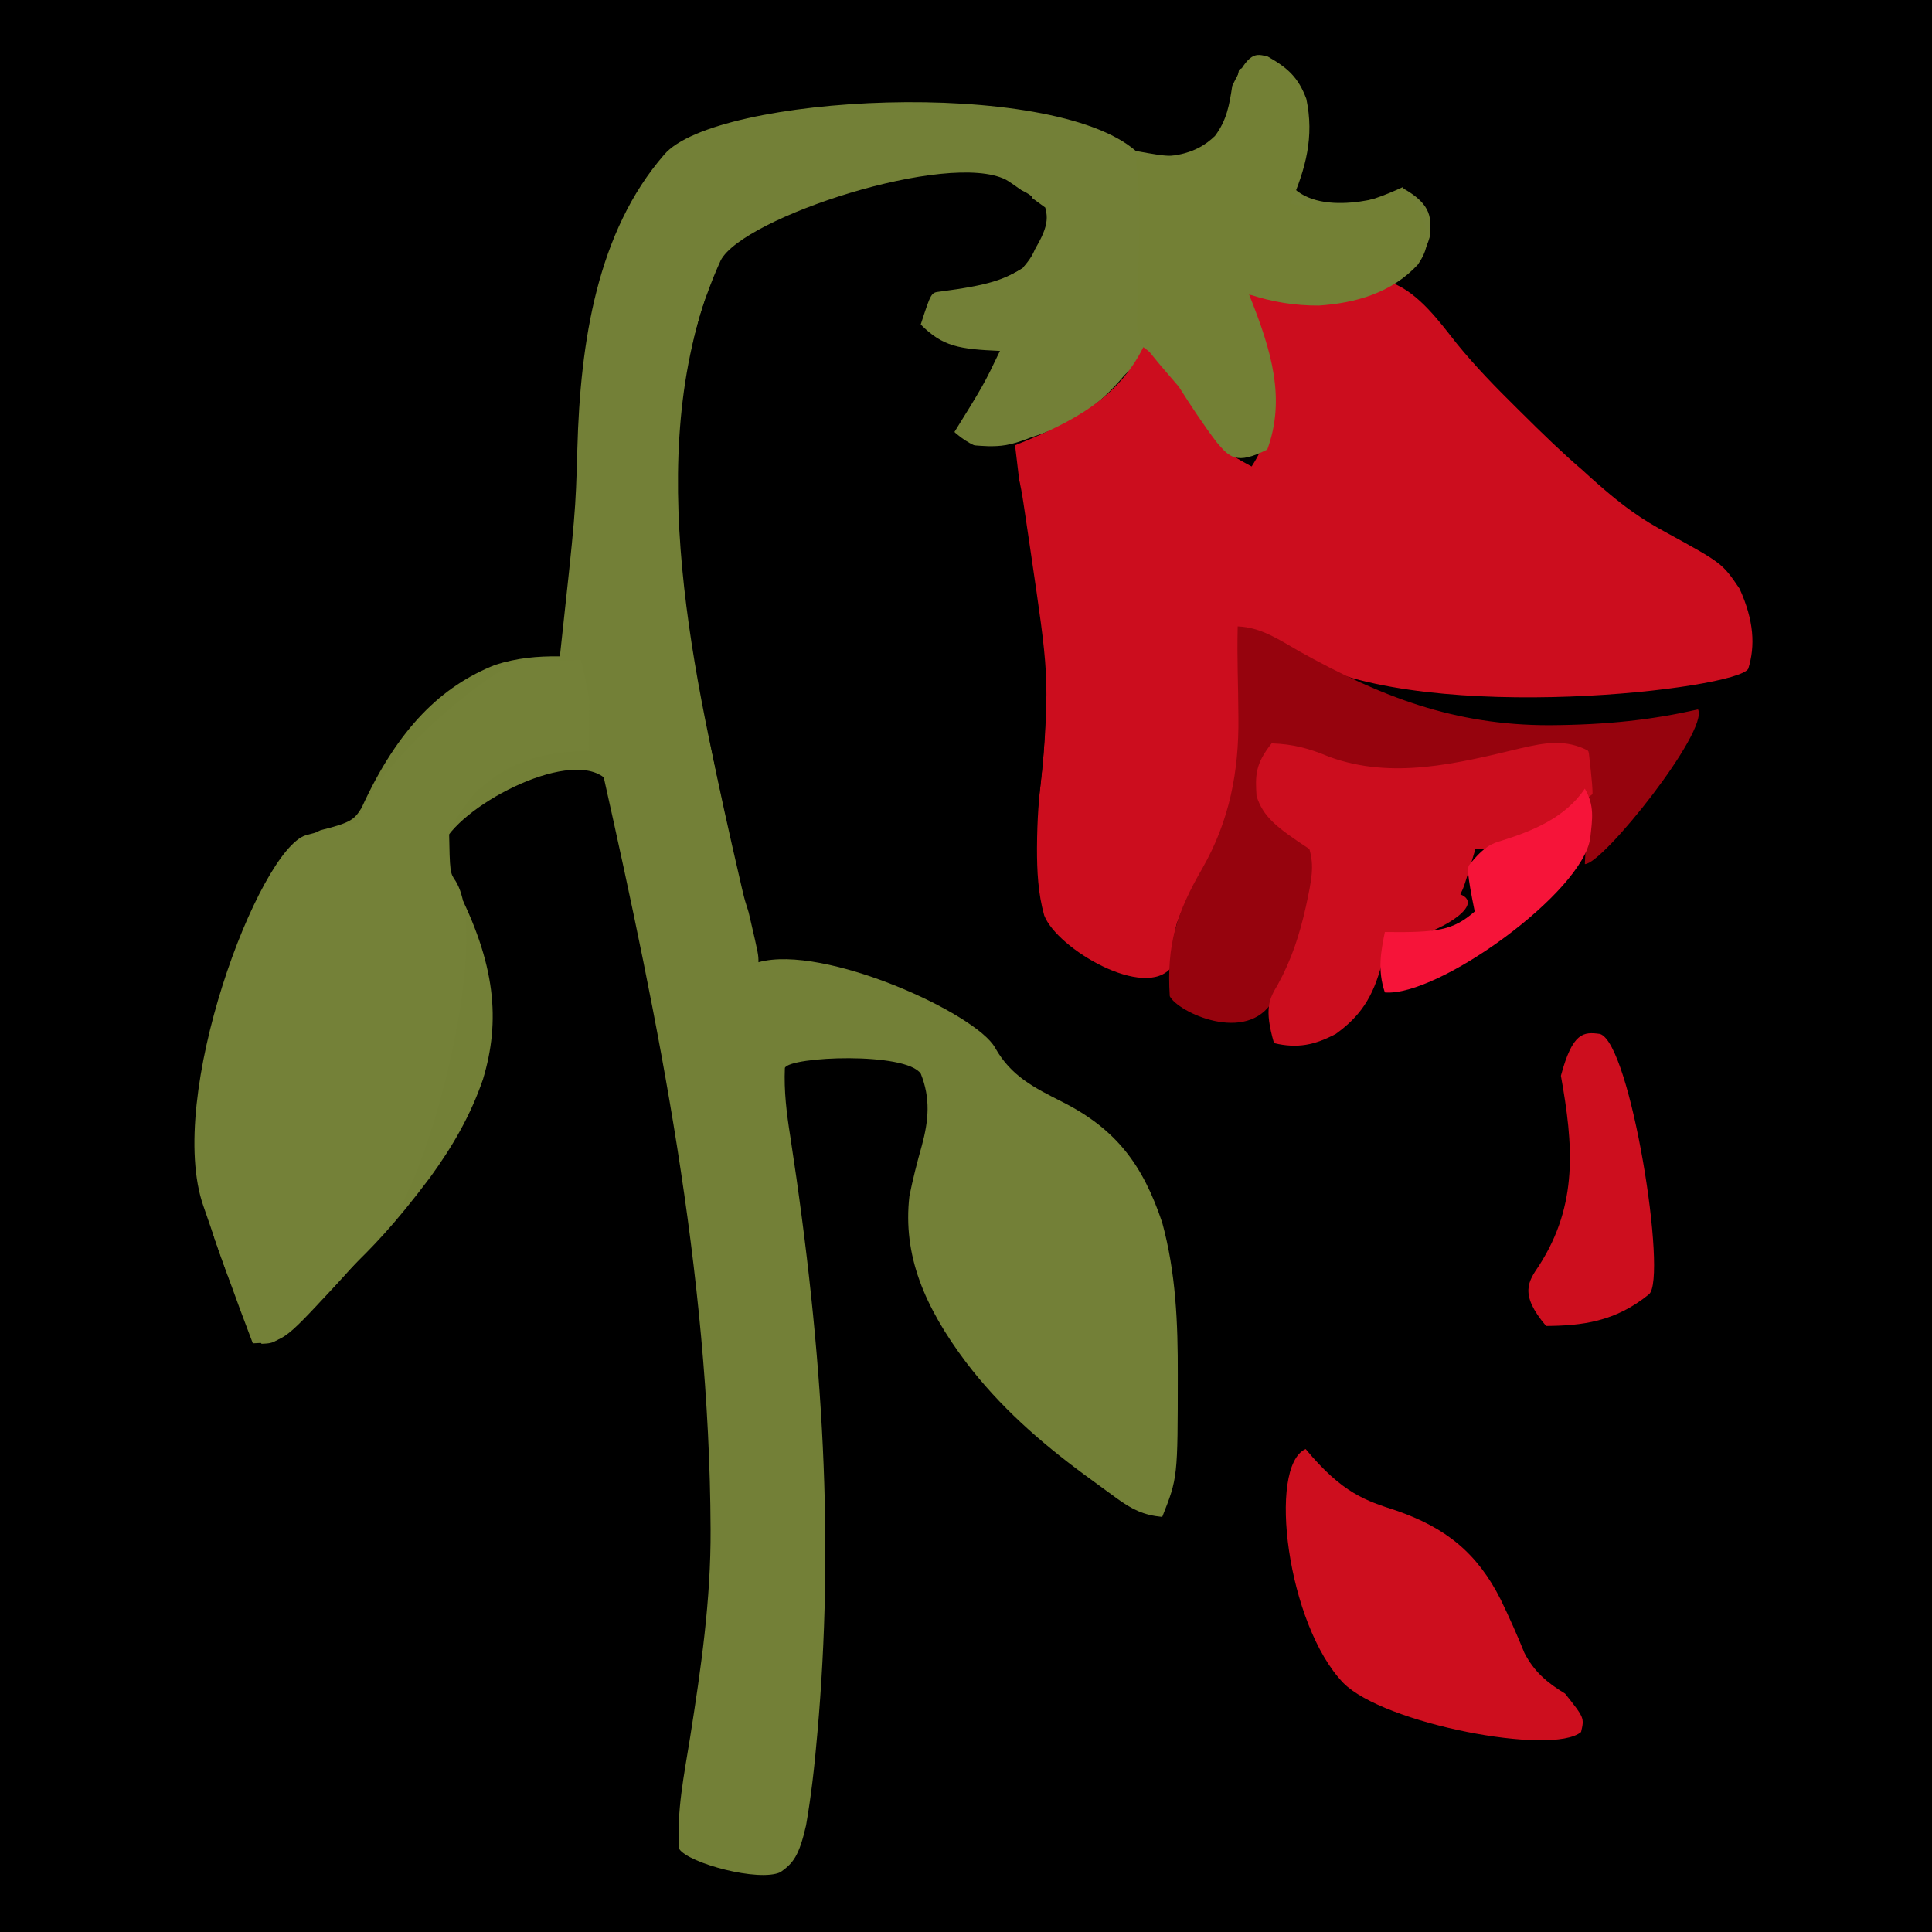 <?xml version="1.0" ?>
<svg xmlns="http://www.w3.org/2000/svg" version="1.1" width="512" height="512">
  <defs>
    <radialGradient id="shape_0_fill" cx="0.498" cy="0.498" r="0.499">
      <stop offset="0.0" stop-color="rgb(0, 0, 0)" stop-opacity="1.0"/>
      <stop offset="1.0" stop-color="rgb(0, 0, 0)" stop-opacity="1.0"/>
    </radialGradient>
    <radialGradient id="shape_1_fill" cx="0.451" cy="0.393" r="0.39">
      <stop offset="0.0" stop-color="rgb(115, 128, 55)" stop-opacity="1.0"/>
      <stop offset="1.0" stop-color="rgb(115, 128, 55)" stop-opacity="1.0"/>
    </radialGradient>
    <radialGradient id="shape_2_fill" cx="0.307" cy="0.684" r="0.187">
      <stop offset="0.0" stop-color="rgb(204, 13, 30)" stop-opacity="1.0"/>
      <stop offset="1.0" stop-color="rgb(204, 13, 30)" stop-opacity="1.0"/>
    </radialGradient>
    <radialGradient id="shape_3_fill" cx="0.293" cy="0.445" r="0.145">
      <stop offset="0.0" stop-color="rgb(0, 0, 0)" stop-opacity="1.0"/>
      <stop offset="1.0" stop-color="rgb(0, 0, 0)" stop-opacity="1.0"/>
    </radialGradient>
    <radialGradient id="shape_4_fill" cx="0.52" cy="0.18" r="0.137">
      <stop offset="0.0" stop-color="rgb(116, 129, 56)" stop-opacity="1.0"/>
      <stop offset="1.0" stop-color="rgb(116, 129, 56)" stop-opacity="1.0"/>
    </radialGradient>
    <radialGradient id="shape_5_fill" cx="0.42" cy="0.707" r="0.121">
      <stop offset="0.0" stop-color="rgb(150, 3, 13)" stop-opacity="1.0"/>
      <stop offset="1.0" stop-color="rgb(150, 3, 13)" stop-opacity="1.0"/>
    </radialGradient>
    <radialGradient id="shape_6_fill" cx="0.129" cy="0.646" r="0.103">
      <stop offset="0.0" stop-color="rgb(115, 128, 53)" stop-opacity="1.0"/>
      <stop offset="1.0" stop-color="rgb(115, 128, 53)" stop-opacity="1.0"/>
    </radialGradient>
    <radialGradient id="shape_7_fill" cx="0.836" cy="0.727" r="0.1">
      <stop offset="0.0" stop-color="rgb(205, 14, 30)" stop-opacity="1.0"/>
      <stop offset="1.0" stop-color="rgb(205, 14, 30)" stop-opacity="1.0"/>
    </radialGradient>
    <radialGradient id="shape_8_fill" cx="0.443" cy="0.719" r="0.1">
      <stop offset="0.0" stop-color="rgb(204, 13, 30)" stop-opacity="1.0"/>
      <stop offset="1.0" stop-color="rgb(204, 13, 30)" stop-opacity="1.0"/>
    </radialGradient>
    <radialGradient id="shape_9_fill" cx="0.613" cy="0.834" r="0.1">
      <stop offset="0.0" stop-color="rgb(205, 14, 30)" stop-opacity="1.0"/>
      <stop offset="1.0" stop-color="rgb(205, 14, 30)" stop-opacity="1.0"/>
    </radialGradient>
    <radialGradient id="shape_10_fill" cx="0.471" cy="0.773" r="0.1">
      <stop offset="0.0" stop-color="rgb(246, 20, 57)" stop-opacity="1.0"/>
      <stop offset="1.0" stop-color="rgb(246, 20, 57)" stop-opacity="1.0"/>
    </radialGradient>
  </defs>
  <g>
    <path d="M 0.0 0.0 C 168.96 0.0 337.92 0.0 512.0 0.0 C 512.0 168.96 512.0 337.92 512.0 512.0 C 343.04 512.0 174.08 512.0 0.0 512.0 C 0.0 343.04 0.0 174.08 0.0 0.0" stroke-width="0.0" fill="url(#shape_0_fill)"/>
    <path d="M 301.0 40.0 C 310.737 41.783 310.737 41.783 319.062 39.562 C 325.331 34.094 326.611 26.261 328.387 18.406 C 334.833 15.082 346.342 28.585 346.312 34.875 C 346.366 42.035 345.106 45.387 343.0 50.0 C 351.701 57.892 370.919 51.214 372.0 50.0 C 379.592 54.313 379.36 57.985 378.863 62.883 C 377.161 69.03 372.43 72.934 367.094 76.148 C 351.546 81.191 342.991 81.033 336.0 78.0 C 332.538 83.305 333.651 86.987 335.281 90.973 C 338.353 99.636 338.265 110.429 335.0 119.0 C 327.01 115.67 326.02 115.34 325.0 115.0 C 319.25 107.375 319.25 107.375 319.0 104.0 C 312.0 98.68 312.0 97.36 312.0 96.0 C 302.069 94.842 299.366 97.74 296.75 100.875 C 289.859 108.746 282.898 112.836 273.0 116.0 C 267.551 118.16 265.116 118.266 261.938 118.25 C 255.977 117.998 254.337 117.658 252.0 116.0 C 260.693 101.992 260.693 101.992 265.0 93.0 C 254.128 92.516 249.861 91.861 244.0 86.0 C 246.747 77.561 246.747 77.561 249.008 77.289 C 262.383 75.541 266.137 74.069 271.0 71.0 C 277.488 61.745 278.001 58.619 277.0 55.0 C 268.202 48.546 267.404 48.093 266.582 47.625 C 251.307 39.861 196.918 57.588 191.0 69.0 C 169.751 115.434 182.889 175.442 194.0 223.0 C 196.921 235.546 196.921 235.546 198.866 243.785 C 201.0 253.0 201.0 253.0 201.0 255.0 C 218.318 250.138 258.693 268.549 263.717 277.67 C 267.949 285.187 273.991 288.205 281.5 292.0 C 295.818 299.236 302.863 308.684 308.0 324.0 C 311.63 337.355 312.169 350.604 312.125 364.375 C 312.112 391.632 312.112 391.632 308.0 402.0 C 302.958 401.512 300.028 400.005 295.938 397.062 C 288.164 391.385 288.164 391.385 287.312 390.758 C 275.515 382.04 264.921 372.736 256.0 361.0 C 244.93 346.257 239.215 332.598 241.0 317.0 C 241.906 312.467 243.051 307.996 244.309 303.549 C 246.109 296.897 246.623 291.062 244.02 284.547 C 240.093 278.702 209.35 279.95 208.0 283.0 C 207.736 289.195 208.455 295.012 209.426 301.121 C 218.421 359.809 221.039 409.141 216.625 459.188 C 215.803 468.784 214.907 476.274 213.613 483.742 C 211.793 491.738 210.24 493.77 206.816 496.152 C 201.124 498.809 182.508 493.803 180.0 490.0 C 179.247 480.078 181.319 470.268 182.875 460.5 C 185.781 442.092 188.408 423.982 188.312 405.312 C 188.044 336.595 174.429 270.557 160.0 206.0 C 150.086 198.428 121.156 213.978 117.07 224.363 C 116.964 228.348 118.825 231.288 120.688 234.688 C 131.461 255.426 132.642 270.627 128.0 286.0 C 124.719 295.599 119.942 303.816 114.0 312.0 C 104.423 324.764 98.331 330.882 92.551 336.449 C 85.861 344.164 83.087 346.492 80.0 349.0 C 73.049 355.951 73.049 355.951 69.312 356.125 C 63.43 346.901 60.109 337.745 56.938 328.5 C 46.839 299.182 70.576 225.494 85.0 220.0 C 93.192 217.985 93.937 217.101 95.824 214.094 C 105.533 192.794 117.126 181.794 131.25 176.188 C 137.052 174.35 142.299 173.88 148.375 173.938 C 152.521 135.847 152.521 135.847 153.0 119.0 C 153.77 90.451 158.28 61.436 176.0 41.0 C 189.502 25.043 278.492 20.37 301.0 40.0" stroke-width="0.0" fill="url(#shape_1_fill)"/>
    <path d="M 369.0 75.0 C 376.078 77.752 381.503 85.301 386.074 91.078 C 391.042 97.186 396.463 102.724 402.062 108.25 C 409.588 115.744 414.316 120.256 419.317 124.542 C 430.494 134.843 435.805 137.966 441.523 141.094 C 456.408 149.255 456.408 149.255 461.0 156.0 C 464.851 164.465 465.181 171.204 463.309 177.223 C 460.46 182.646 379.239 192.211 346.0 175.0 C 342.154 172.883 338.383 170.664 334.645 168.363 C 330.974 197.151 327.423 217.95 312.91 242.105 C 310.771 246.557 310.755 251.455 310.438 256.312 C 303.489 265.17 280.114 251.442 276.727 242.59 C 275.079 236.716 274.807 230.818 274.812 224.75 C 274.86 216.78 275.328 211.309 276.0 205.75 C 278.264 185.931 276.292 167.479 272.969 147.925 C 271.857 141.305 270.992 134.663 270.188 128.0 C 269.538 122.605 269.266 120.303 269.0 118.0 C 284.746 111.721 296.3 105.399 303.0 92.0 C 310.151 97.13 314.173 103.973 318.86 111.254 C 323.765 119.298 323.765 119.298 331.688 123.625 C 339.082 112.354 338.373 100.317 334.0 88.625 C 331.0 81.0 331.0 81.0 331.0 78.0 C 344.188 81.098 356.495 81.611 369.0 75.0" stroke-width="0.0" fill="url(#shape_2_fill)"/>
    <path d="M 273.375 52.0 C 276.796 63.122 274.58 67.001 271.0 71.0 C 263.06 76.147 252.195 76.181 243.0 77.0 C 241.795 85.309 241.795 85.309 244.063 87.812 C 249.092 91.558 254.008 93.442 260.0 95.0 C 254.311 106.233 251.374 107.25 248.0 109.0 C 255.362 118.761 261.092 119.632 268.0 120.0 C 269.601 124.411 270.531 128.639 271.219 133.277 C 272.714 143.373 272.929 144.809 273.145 146.244 C 273.675 149.8 274.193 153.357 274.702 156.916 C 276.42 168.757 277.361 176.328 277.313 184.125 C 277.192 196.114 276.074 205.229 275.004 214.406 C 273.9 224.42 273.966 233.993 275.0 244.0 C 267.02 246.0 265.04 246.0 263.0 246.0 C 256.0 252.0 256.0 252.0 254.0 251.0 C 246.87 256.445 242.372 254.761 237.586 252.938 C 228.108 249.501 217.559 250.219 208.0 253.0 C 199.701 247.212 198.016 241.504 196.625 235.438 C 195.314 229.787 194.655 226.894 194.0 224.0 C 188.095 197.959 183.485 174.836 182.0 151.0 C 180.289 125.651 179.297 100.848 187.0 79.0 C 193.117 62.517 257.162 39.349 273.375 52.0" stroke-width="0.0" fill="url(#shape_3_fill)"/>
    <path d="M 139.449 174.902 C 149.595 174.963 151.797 174.979 154 175 C 156.189 184.655 156.182 185.544 156.176 186.461 C 156.074 194.391 156.041 196.695 156 199 C 139.677 199.235 132.496 204.17 126 210 C 123.348 213.164 121.079 216.435 119 220 C 119.222 231.265 119.222 231.265 120.75 233.5 C 130.315 248.951 113.608 313.592 102 326 C 95.28 333.732 91.647 337.683 88 341.625 C 74.957 355.675 74.957 355.675 67 356 C 62.391 343.97 58.097 331.842 53.916 319.657 C 43.749 290.689 68.543 225.339 81.009 221.358 C 85.633 220.055 90.3 218.991 95 218 C 98.461 202.722 132.483 174.855 139.449 174.902" stroke-width="0.0" fill="url(#shape_4_fill)"/>
    <path d="M 328.0 166.0 C 334.208 166.23 339.008 169.558 344.25 172.562 C 365.952 184.666 385.458 192.206 410.562 192.188 C 426.285 192.097 438.04 190.703 450.0 188.0 C 452.876 193.753 424.764 229.08 420.0 229.0 C 420.23 224.238 420.365 221.369 420.5 218.5 C 420.902 210.008 421.053 204.521 421.0 199.0 C 413.275 197.127 407.109 198.311 399.495 200.136 C 380.804 204.598 364.58 206.977 346.566 199.312 C 334.261 200.922 334.005 202.948 333.625 206.938 C 333.821 210.959 334.662 213.639 337.0 217.0 C 340.176 219.758 343.52 222.289 347.316 224.113 C 348.864 230.271 348.47 232.612 348.0 235.0 C 345.663 245.62 345.45 246.491 345.232 247.387 C 343.501 254.02 341.062 259.383 337.355 265.176 C 330.412 276.863 312.116 268.232 310.0 264.0 C 309.115 250.23 311.869 241.797 318.654 230.088 C 325.831 217.516 328.361 204.414 328.188 190.062 C 328.151 180.981 327.798 175.071 328.0 166.0" stroke-width="0.0" fill="url(#shape_5_fill)"/>
    <path d="M 336.0 15.0 C 341.266 17.994 344.078 20.525 346.188 26.188 C 348.331 36.246 346.037 44.684 342.0 54.0 C 353.078 56.216 361.639 54.289 371.703 49.609 C 380.411 60.608 378.874 65.542 375.723 70.145 C 368.803 77.598 359.289 80.331 349.504 80.977 C 343.17 81.019 337.006 80.002 331.0 78.0 C 337.109 93.22 340.72 105.749 335.852 119.125 C 327.591 123.323 325.804 121.17 322.379 117.141 C 318.801 112.417 315.566 107.473 312.388 102.473 C 303.196 91.811 302.101 90.591 301.335 86.097 C 301.522 76.818 301.603 74.316 301.688 71.812 C 301.905 61.173 301.923 60.389 301.941 59.582 C 302.056 53.667 301.773 47.871 301.0 42.0 C 310.715 41.656 316.688 41.181 322.0 36.0 C 325.123 31.826 325.799 27.772 326.562 22.75 C 330.982 13.509 332.799 14.2 336.0 15.0" stroke-width="0.0" fill="url(#shape_6_fill)"/>
    <path d="M 346.0 384.0 C 355.811 395.812 361.985 397.697 369.963 400.296 C 383.09 404.83 391.488 411.503 397.75 424.0 C 399.976 428.61 402.071 433.284 403.98 438.035 C 406.579 443.042 409.983 445.918 414.75 448.812 C 419.875 455.25 419.875 455.25 419.0 459.0 C 411.438 465.385 366.694 456.839 356.0 446.0 C 341.109 430.544 335.829 388.59 346.0 384.0" stroke-width="0.0" fill="url(#shape_7_fill)"/>
    <path d="M 337.0 197.0 C 342.727 197.194 346.974 198.342 352.25 200.562 C 369.017 206.676 386.137 202.336 402.93 198.312 C 409.349 196.823 414.922 195.782 421.0 199.0 C 422.053 208.221 422.044 209.316 422.035 210.445 C 410.299 219.599 400.281 225.0 391.0 225.0 C 388.0 235.0 388.0 235.0 387.0 237.0 C 394.438 240.059 378.933 248.109 374.25 248.062 C 366.928 252.422 366.589 253.774 366.25 255.125 C 363.882 264.56 360.234 269.477 354.0 274.0 C 348.398 276.954 343.842 277.91 337.625 276.438 C 334.967 267.256 336.35 264.741 338.625 260.938 C 342.285 254.282 344.406 247.716 346.062 240.312 C 347.663 232.938 348.304 229.521 347.0 225.0 C 337.948 219.069 334.805 216.416 333.0 211.0 C 332.65 205.582 332.611 202.474 337.0 197.0" stroke-width="0.0" fill="url(#shape_8_fill)"/>
    <path d="M 424.0 274.0 C 432.138 276.387 441.984 338.846 437.0 343.0 C 428.026 350.346 419.076 351.323 409.727 351.398 C 402.493 342.888 405.092 339.516 407.875 335.375 C 418.296 319.151 416.932 303.392 413.656 285.082 C 416.754 273.497 419.658 273.399 424.0 274.0" stroke-width="0.0" fill="url(#shape_9_fill)"/>
    <path d="M 420.0 209.0 C 422.595 213.503 422.004 216.984 421.438 222.0 C 419.636 236.415 381.053 264.252 367.0 263.0 C 364.99 257.05 365.98 252.1 367.0 247.0 C 381.048 247.172 385.067 246.542 390.812 241.562 C 388.704 231.22 388.971 230.315 389.246 229.383 C 393.286 224.203 395.554 223.493 397.875 222.812 C 406.364 220.158 414.868 216.614 420.0 209.0" stroke-width="0.0" fill="url(#shape_10_fill)"/>
  </g>
</svg>
